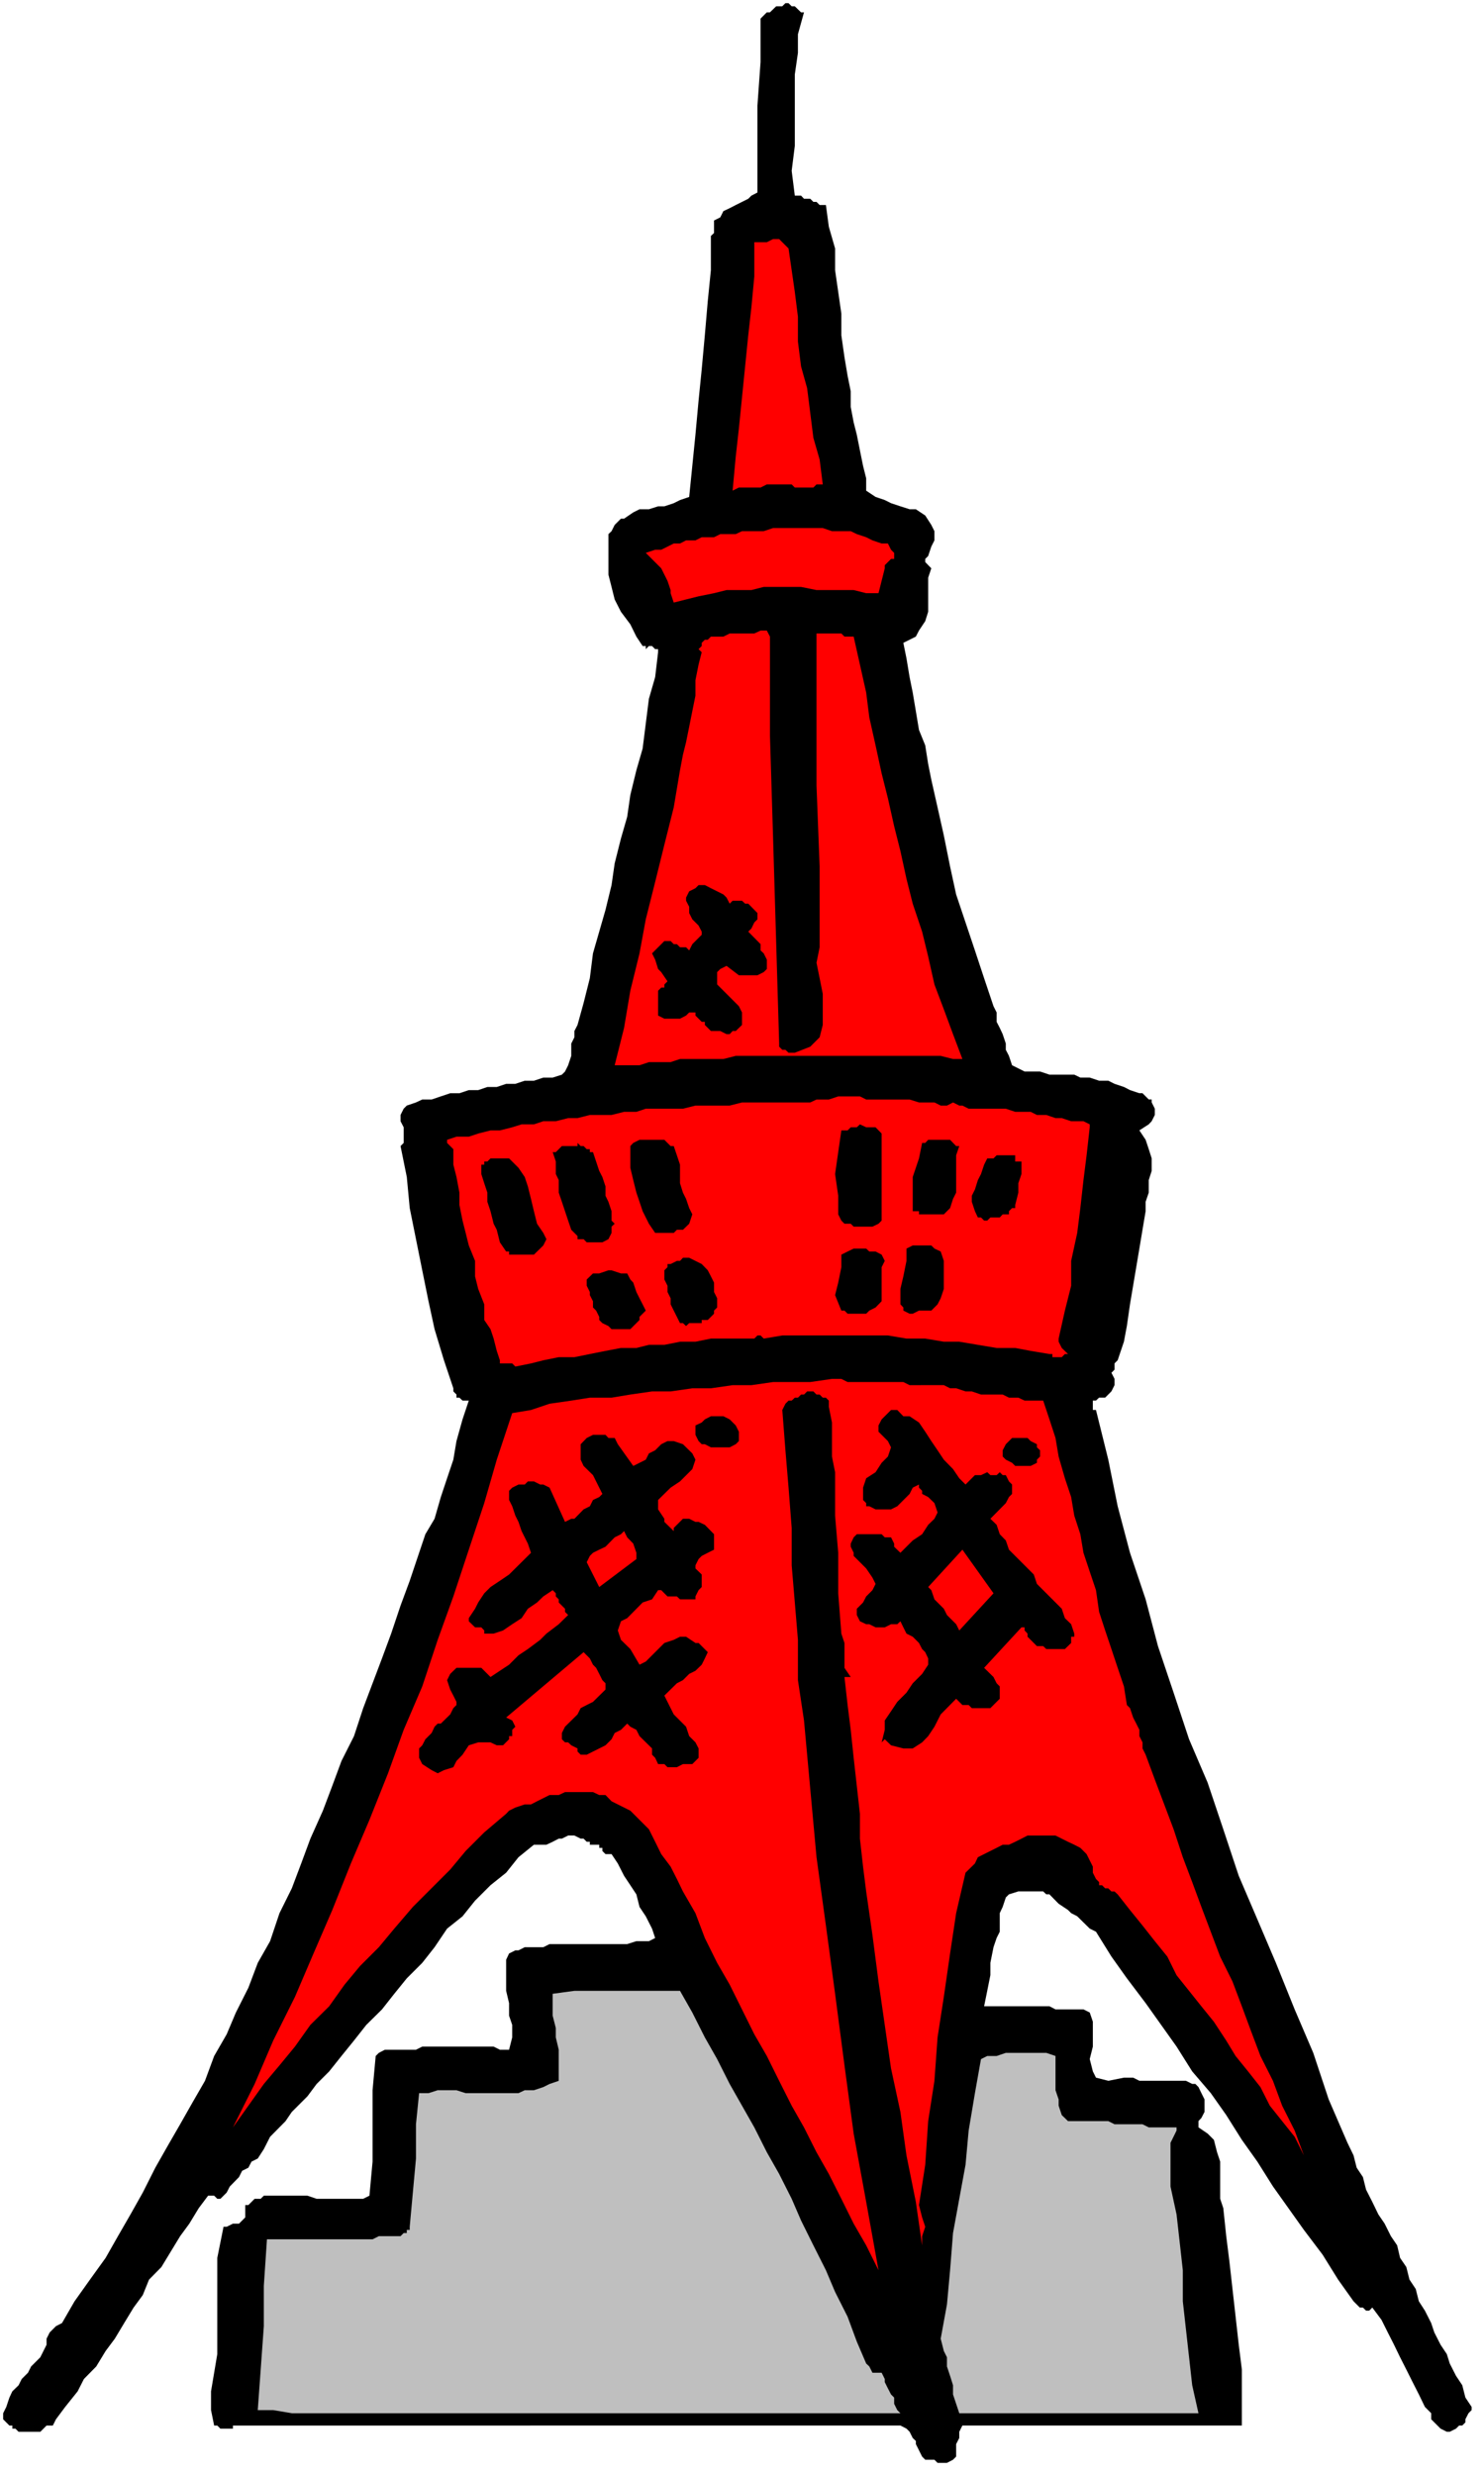 <?xml version="1.0" encoding="UTF-8" standalone="no"?>
<svg
   xmlns:ooo="http://xml.openoffice.org/svg/export"
   xmlns:dc="http://purl.org/dc/elements/1.1/"
   xmlns:cc="http://creativecommons.org/ns#"
   xmlns:rdf="http://www.w3.org/1999/02/22-rdf-syntax-ns#"
   xmlns:svg="http://www.w3.org/2000/svg"
   xmlns="http://www.w3.org/2000/svg"
   xmlns:sodipodi="http://sodipodi.sourceforge.net/DTD/sodipodi-0.dtd"
   xmlns:inkscape="http://www.inkscape.org/namespaces/inkscape"
   version="1.2"
   width="75.88mm"
   height="126.52mm"
   viewBox="0 0 7588 12652"
   preserveAspectRatio="xMidYMid"
   xml:space="preserve"
   id="svg114"
   sodipodi:docname="tokyotwr.svg"
   style="fill-rule:evenodd;stroke-width:28.222;stroke-linejoin:round"
   inkscape:version="0.92.5 (2060ec1f9f, 2020-04-08)"><sodipodi:namedview
   pagecolor="#ffffff"
   bordercolor="#666666"
   borderopacity="1"
   objecttolerance="10"
   gridtolerance="10"
   guidetolerance="10"
   inkscape:pageopacity="0"
   inkscape:pageshadow="2"
   inkscape:window-width="664"
   inkscape:window-height="487"
   id="namedview116"
   showgrid="false"
   inkscape:zoom="0.2102413"
   inkscape:cx="143.39528"
   inkscape:cy="239.09291"
   inkscape:window-x="0"
   inkscape:window-y="0"
   inkscape:window-maximized="0"
   inkscape:current-layer="svg114" />
 <defs
   class="ClipPathGroup"
   id="defs8">
  <clipPath
   id="presentation_clip_path"
   clipPathUnits="userSpaceOnUse">
   <rect
   x="0"
   y="0"
   width="21000"
   height="29700"
   id="rect2" />
  </clipPath>
  <clipPath
   id="presentation_clip_path_shrink"
   clipPathUnits="userSpaceOnUse">
   <rect
   x="21"
   y="29"
   width="20958"
   height="29641"
   id="rect5" />
  </clipPath>
 </defs>
 <defs
   class="TextShapeIndex"
   id="defs12">
  <g
   ooo:slide="id1"
   ooo:id-list="id3"
   id="g10" />
 </defs>
 <defs
   class="EmbeddedBulletChars"
   id="defs44">
  <g
   id="bullet-char-template-57356"
   transform="matrix(4.8828125e-4,0,0,-4.8828125e-4,0,0)">
   <path
   d="M 580,1141 1163,571 580,0 -4,571 Z"
   id="path14"
   inkscape:connector-curvature="0" />
  </g>
  <g
   id="bullet-char-template-57354"
   transform="matrix(4.8828125e-4,0,0,-4.8828125e-4,0,0)">
   <path
   d="M 8,1128 H 1137 V 0 H 8 Z"
   id="path17"
   inkscape:connector-curvature="0" />
  </g>
  <g
   id="bullet-char-template-10146"
   transform="matrix(4.8828125e-4,0,0,-4.8828125e-4,0,0)">
   <path
   d="M 174,0 602,739 174,1481 1456,739 Z M 1358,739 309,1346 659,739 Z"
   id="path20"
   inkscape:connector-curvature="0" />
  </g>
  <g
   id="bullet-char-template-10132"
   transform="matrix(4.8828125e-4,0,0,-4.8828125e-4,0,0)">
   <path
   d="M 2015,739 1276,0 H 717 l 543,543 H 174 v 393 h 1086 l -543,545 h 557 z"
   id="path23"
   inkscape:connector-curvature="0" />
  </g>
  <g
   id="bullet-char-template-10007"
   transform="matrix(4.8828125e-4,0,0,-4.8828125e-4,0,0)">
   <path
   d="m 0,-2 c -7,16 -16,29 -25,39 l 381,530 c -94,256 -141,385 -141,387 0,25 13,38 40,38 9,0 21,-2 34,-5 21,4 42,12 65,25 l 27,-13 111,-251 280,301 64,-25 24,25 c 21,-10 41,-24 62,-43 C 886,937 835,863 770,784 769,783 710,716 594,584 L 774,223 c 0,-27 -21,-55 -63,-84 l 16,-20 C 717,90 699,76 672,76 641,76 570,178 457,381 L 164,-76 c -22,-34 -53,-51 -92,-51 -42,0 -63,17 -64,51 -7,9 -10,24 -10,44 0,9 1,19 2,30 z"
   id="path26"
   inkscape:connector-curvature="0" />
  </g>
  <g
   id="bullet-char-template-10004"
   transform="matrix(4.8828125e-4,0,0,-4.8828125e-4,0,0)">
   <path
   d="M 285,-33 C 182,-33 111,30 74,156 52,228 41,333 41,471 c 0,78 14,145 41,201 34,71 87,106 158,106 53,0 88,-31 106,-94 l 23,-176 c 8,-64 28,-97 59,-98 l 735,706 c 11,11 33,17 66,17 42,0 63,-15 63,-46 V 965 c 0,-36 -10,-64 -30,-84 L 442,47 C 390,-6 338,-33 285,-33 Z"
   id="path29"
   inkscape:connector-curvature="0" />
  </g>
  <g
   id="bullet-char-template-9679"
   transform="matrix(4.8828125e-4,0,0,-4.8828125e-4,0,0)">
   <path
   d="M 813,0 C 632,0 489,54 383,161 276,268 223,411 223,592 c 0,181 53,324 160,431 106,107 249,161 430,161 179,0 323,-54 432,-161 108,-107 162,-251 162,-431 0,-180 -54,-324 -162,-431 C 1136,54 992,0 813,0 Z"
   id="path32"
   inkscape:connector-curvature="0" />
  </g>
  <g
   id="bullet-char-template-8226"
   transform="matrix(4.8828125e-4,0,0,-4.8828125e-4,0,0)">
   <path
   d="m 346,457 c -73,0 -137,26 -191,78 -54,51 -81,114 -81,188 0,73 27,136 81,188 54,52 118,78 191,78 73,0 134,-26 185,-79 51,-51 77,-114 77,-187 0,-75 -25,-137 -76,-188 -50,-52 -112,-78 -186,-78 z"
   id="path35"
   inkscape:connector-curvature="0" />
  </g>
  <g
   id="bullet-char-template-8211"
   transform="matrix(4.8828125e-4,0,0,-4.8828125e-4,0,0)">
   <path
   d="M -4,459 H 1135 V 606 H -4 Z"
   id="path38"
   inkscape:connector-curvature="0" />
  </g>
  <g
   id="bullet-char-template-61548"
   transform="matrix(4.8828125e-4,0,0,-4.8828125e-4,0,0)">
   <path
   d="m 173,740 c 0,163 58,303 173,419 116,115 255,173 419,173 163,0 302,-58 418,-173 116,-116 174,-256 174,-419 0,-163 -58,-303 -174,-418 C 1067,206 928,148 765,148 601,148 462,206 346,322 231,437 173,577 173,740 Z"
   id="path41"
   inkscape:connector-curvature="0" />
  </g>
 </defs>
 <g
   id="g49"
   transform="translate(-6706,-8524)">
  <g
   id="id2"
   class="Master_Slide">
   <g
   id="bg-id2"
   class="Background" />
   <g
   id="bo-id2"
   class="BackgroundObjects" />
  </g>
 </g>
 <g
   class="SlideGroup"
   id="g112"
   transform="translate(-6706,-8524)">
  <g
   id="g110">
   <g
   id="container-id1">
    <g
   id="id1"
   class="Slide"
   clip-path="url(#presentation_clip_path)">
     <g
   class="Page"
   id="g106">
      <g
   class="Graphic"
   id="g104">
       <g
   id="id3">
        <rect
   class="BoundingBox"
   x="6706"
   y="8524"
   width="7588"
   height="12652"
   id="rect51"
   style="fill:none;stroke:none" />
        <path
   d="m 10817,8587 -31,112 v 95 l -16,111 v 365 l -16,127 16,127 h 32 l 15,16 h 32 l 16,16 h 16 l 16,16 h 32 l 15,111 32,111 v 111 l 16,111 16,111 v 111 l 16,112 16,95 16,79 v 80 l 15,79 16,63 16,80 16,79 16,64 v 63 l 48,32 47,16 32,16 48,16 47,15 h 32 l 48,32 31,48 16,32 v 47 l -16,32 -16,48 -15,15 v 16 l 31,32 -16,48 v 174 l -15,48 -32,48 -16,31 -64,32 16,79 16,96 16,79 16,95 16,96 32,79 15,95 16,80 32,142 32,143 32,159 31,143 48,143 48,143 47,142 48,143 16,32 v 48 l 16,31 15,32 16,48 v 32 l 16,31 16,48 32,16 32,16 h 79 l 48,16 h 127 l 31,15 h 48 l 48,16 h 47 l 32,16 48,16 31,16 48,16 h 16 l 32,32 h 15 v 15 l 16,32 v 32 l -16,32 -15,16 -48,31 32,48 16,48 15,47 v 64 l -15,47 v 64 l -16,47 v 48 l -16,95 -16,96 -16,95 -16,95 -16,95 -16,111 -15,80 -32,95 -16,16 v 32 l -16,16 16,31 v 32 l -16,32 -32,32 h -31 l -16,15 h -16 v 48 h 16 l 63,254 48,238 63,238 80,238 63,239 80,238 79,238 95,222 80,238 79,238 95,222 95,223 96,238 95,222 79,238 96,222 31,64 16,63 32,48 16,64 32,63 31,64 32,47 32,64 32,47 15,64 32,47 16,64 32,48 16,63 31,48 32,63 16,48 32,63 32,48 15,48 32,63 32,48 16,63 32,48 v 16 l -16,16 -16,31 v 16 l -16,16 h -16 l -16,16 -32,16 h -15 l -32,-16 -48,-48 v -31 l -32,-32 -31,-64 -32,-63 -32,-64 -32,-63 -31,-64 -32,-63 -32,-64 -47,-63 -16,16 h -16 l -16,-16 h -16 l -32,-32 -79,-111 -79,-127 -96,-127 -79,-111 -79,-111 -80,-127 -79,-111 -80,-127 -79,-112 -95,-111 -80,-127 -79,-111 -79,-111 -96,-127 -79,-111 -79,-127 -32,-16 -64,-63 -31,-16 -16,-16 -48,-32 -47,-48 h -16 l -16,-15 h -127 l -48,15 -16,16 -16,48 -15,32 v 95 l -16,32 -16,47 -16,80 v 63 l -16,80 -16,79 h 334 l 31,16 h 143 l 32,16 16,47 v 127 l -16,64 16,63 16,32 63,16 80,-16 h 47 l 32,16 h 238 l 32,16 h 16 l 16,16 15,31 16,32 v 64 l -16,31 -15,16 v 32 l 47,32 32,32 16,63 16,48 v 190 l 16,48 15,143 16,127 16,143 16,142 16,143 16,127 v 286 h -1429 l -16,32 v 32 l -16,31 v 64 l -16,16 -31,16 h -48 l -16,-16 h -47 l -16,-16 -16,-32 -16,-32 v -16 l -16,-15 -16,-32 -16,-16 -31,-16 H 7897 v 16 h -64 l -16,-16 h -16 l -16,-79 v -96 l 16,-95 16,-95 v -492 l 32,-159 h 16 l 32,-16 h 31 l 32,-32 v -63 h 16 l 32,-32 h 31 l 16,-16 h 223 l 47,16 h 238 l 32,-16 16,-174 v -365 l 16,-175 16,-16 31,-16 h 159 l 32,-16 h 365 l 32,16 h 47 l 16,-63 v -64 l -16,-47 v -64 l -15,-63 v -159 l 15,-32 32,-16 h 16 l 32,-16 h 95 l 32,-16 h 397 l 47,-15 h 64 l 32,-16 -16,-48 -32,-63 -32,-48 -16,-64 -31,-47 -32,-48 -32,-63 -32,-48 h -31 l -16,-16 v -16 h -16 v -16 h -48 v -15 h -16 l -16,-16 h -15 l -32,-16 h -32 l -32,16 h -16 l -31,16 -32,15 h -64 l -79,64 -63,79 -80,64 -79,79 -64,80 -79,63 -64,95 -63,80 -79,79 -64,79 -63,80 -80,79 -63,80 -64,79 -63,79 -64,64 -47,63 -80,80 -32,47 -79,80 -32,63 -31,48 -32,16 -16,31 -32,16 -16,32 -47,48 -16,31 -32,32 h -16 l -16,-16 h -31 l -48,64 -48,79 -47,64 -48,79 -48,79 -63,64 -32,79 -47,64 -48,79 -48,80 -47,63 -48,79 -63,64 -32,63 -64,80 -47,63 -16,32 h -32 l -32,32 h -111 l -16,-16 h -16 v -16 h -15 l -32,-32 v -31 l 16,-32 16,-48 15,-32 32,-31 16,-32 32,-32 16,-32 47,-47 16,-32 16,-32 v -31 l 16,-32 32,-32 31,-16 64,-111 79,-111 80,-111 63,-111 64,-111 63,-112 64,-127 63,-111 64,-111 63,-111 64,-111 47,-127 64,-111 47,-111 64,-127 48,-127 63,-111 48,-143 63,-127 48,-127 47,-127 64,-143 48,-127 47,-127 64,-127 47,-143 48,-127 48,-127 47,-127 48,-143 47,-127 48,-143 32,-95 47,-79 32,-111 32,-96 32,-95 16,-95 31,-111 32,-96 h -32 l -16,-15 h -15 v -16 l -16,-16 v -16 l -48,-143 -48,-159 -31,-143 -32,-158 -32,-159 -32,-159 -15,-159 -32,-158 16,-16 v -80 l -16,-31 v -32 l 16,-32 16,-16 47,-16 32,-15 h 48 l 47,-16 48,-16 h 47 l 48,-16 h 48 l 47,-16 h 48 l 48,-16 h 47 l 48,-16 h 47 l 48,-16 h 48 l 47,-15 16,-16 16,-32 16,-48 v -63 l 16,-32 v -32 l 16,-31 31,-112 32,-127 16,-127 32,-111 32,-111 31,-127 16,-111 32,-127 32,-111 16,-111 31,-127 32,-111 16,-127 16,-127 32,-111 15,-127 v -16 h -15 l -16,-16 h -16 l -16,16 v -16 h -16 l -32,-48 -31,-63 -48,-64 -32,-63 -16,-64 -16,-63 v -207 l 16,-15 16,-32 32,-32 h 16 l 47,-32 32,-16 h 48 l 47,-15 h 32 l 48,-16 32,-16 47,-16 16,-159 16,-159 16,-174 16,-159 16,-175 15,-174 16,-159 v -175 l 16,-15 v -64 l 32,-16 16,-32 32,-15 31,-16 32,-16 32,-16 16,-16 31,-16 v -444 l 16,-223 v -222 l 32,-32 h 16 l 32,-31 h 31 l 16,-16 h 16 l 16,16 h 16 l 32,31 z"
   id="path53"
   inkscape:connector-curvature="0"
   style="fill:#000000;stroke:none" />
        <path
   d="m 10770,10016 16,127 v 127 l 16,127 31,111 16,127 16,127 32,111 16,127 h -32 l -16,16 h -95 l -16,-16 h -127 l -32,16 h -111 l -32,16 16,-174 16,-143 16,-159 16,-159 16,-159 16,-142 15,-159 v -175 h 64 l 32,-16 h 31 l 48,48 z"
   id="path55"
   inkscape:connector-curvature="0"
   style="fill:#ff0000;stroke:none" />
        <path
   d="m 11246,11302 16,32 16,16 v 31 h -16 l -32,32 v 16 l -32,127 h -63 l -64,-16 h -190 l -79,-16 h -191 l -63,16 h -127 l -64,16 -79,16 -64,16 -63,16 -16,-48 v -16 l -16,-47 -16,-32 -16,-32 -79,-79 48,-16 h 31 l 32,-16 32,-16 h 32 l 31,-16 h 48 l 32,-16 h 63 l 32,-16 h 79 l 32,-15 h 111 l 48,-16 h 254 l 47,16 h 96 l 31,15 48,16 32,16 47,16 z"
   id="path57"
   inkscape:connector-curvature="0"
   style="fill:#ff0000;stroke:none" />
        <path
   d="m 10643,11778 v 508 l 16,524 16,540 15,508 v 16 l 16,16 h 16 l 16,15 h 32 l 79,-31 48,-48 16,-63 v -159 l -16,-80 -16,-79 16,-79 v -413 l -16,-413 v -778 h 127 l 16,16 h 47 l 32,143 32,143 16,127 32,143 31,143 32,127 32,143 32,127 31,142 32,127 48,143 31,127 32,143 48,127 47,127 48,127 h -48 l -63,-16 h -1048 l -63,16 h -222 l -48,16 h -111 l -48,16 h -127 l 48,-191 32,-190 47,-191 32,-174 48,-191 47,-190 48,-191 32,-190 15,-79 16,-64 16,-79 16,-80 16,-79 v -79 l 16,-80 16,-63 -16,-16 16,-16 v -16 l 16,-16 h 15 l 16,-16 h 64 l 32,-16 h 126 l 32,-15 h 32 z"
   id="path59"
   inkscape:connector-curvature="0"
   style="fill:#ff0000;stroke:none" />
        <path
   d="m 10437,13143 15,-15 h 48 l 16,15 h 16 l 47,48 v 32 l -16,16 -15,31 -16,16 63,64 v 32 l 16,15 16,32 v 48 l -16,16 -32,16 h -95 l -63,-48 -32,16 -16,16 v 63 l 111,111 16,32 v 64 l -32,31 h -16 l -15,16 h -16 l -32,-16 h -48 l -31,-31 v -16 h -16 l -32,-32 v -16 h -32 l -16,16 -31,16 h -80 l -32,-16 v -127 l 16,-16 h 16 v -16 l 16,-16 -32,-47 -16,-16 -15,-48 -16,-32 63,-63 h 32 l 16,16 h 16 l 16,16 h 31 l 16,16 16,-32 48,-48 v -16 l -16,-31 -32,-32 -16,-32 v -32 l -16,-31 v -16 l 16,-32 32,-16 16,-16 h 32 l 31,16 32,16 32,16 16,16 z"
   id="path61"
   inkscape:connector-curvature="0"
   style="fill:#000000;stroke:none" />
        <path
   d="m 12278,14271 v 15 l -16,143 -16,127 -16,143 -16,127 -31,143 v 127 l -32,127 -32,143 v 16 l 16,32 32,31 h -16 l -16,16 h -48 v -16 h -15 l -96,-16 -79,-15 h -95 l -96,-16 -95,-16 h -79 l -95,-16 h -96 l -95,-16 h -540 l -95,16 -16,-16 h -16 l -16,16 h -222 l -79,16 h -79 l -80,16 h -79 l -64,16 h -79 l -79,15 -80,16 -79,16 h -80 l -79,16 -63,16 -80,16 -16,-16 h -63 v -16 l -16,-48 -16,-63 -16,-48 -32,-47 v -80 l -31,-79 -16,-64 v -79 l -32,-79 -16,-64 -16,-63 -16,-80 v -63 l -15,-80 -16,-63 v -79 l -32,-32 v -16 l 48,-16 h 63 l 48,-16 63,-16 h 48 l 63,-16 48,-15 h 63 l 48,-16 h 64 l 63,-16 h 48 l 63,-16 h 111 l 64,-16 h 63 l 48,-16 h 190 l 64,-16 h 175 l 63,-16 h 349 l 32,-15 h 63 l 48,-16 h 111 l 32,16 h 222 l 48,15 h 79 l 32,16 h 32 l 31,-16 32,16 h 16 l 32,16 h 190 l 48,16 h 79 l 32,16 h 48 l 47,16 h 32 l 48,16 h 63 z"
   id="path63"
   inkscape:connector-curvature="0"
   style="fill:#ff0000;stroke:none" />
        <path
   d="m 11214,14715 v 48 l -16,16 -31,15 h -96 l -15,-15 h -32 l -16,-16 -16,-32 v -95 l -16,-111 16,-112 16,-111 h 32 l 16,-16 h 31 l 16,-15 32,15 h 48 l 31,32 z"
   id="path65"
   inkscape:connector-curvature="0"
   style="fill:#000000;stroke:none" />
        <path
   d="m 10151,14382 16,47 16,48 v 95 l 15,48 16,32 16,47 16,32 -16,48 -32,31 h -31 l -16,16 h -95 l -32,-47 -32,-64 -16,-48 -16,-47 -16,-64 -15,-63 v -111 l 15,-16 32,-16 h 127 l 32,32 z"
   id="path67"
   inkscape:connector-curvature="0"
   style="fill:#000000;stroke:none" />
        <path
   d="m 11611,14382 -16,47 v 191 l -16,32 -15,47 -32,32 h -127 v -16 h -32 v -175 l 32,-95 16,-79 h 16 l 15,-16 h 112 l 31,32 z"
   id="path69"
   inkscape:connector-curvature="0"
   style="fill:#000000;stroke:none" />
        <path
   d="m 9849,14779 -16,15 v 32 l -16,32 -31,16 h -80 l -16,-16 h -31 v -16 l -32,-32 -16,-47 -16,-48 -16,-48 -16,-47 v -64 l -15,-31 v -64 l -16,-48 h 16 l 31,-31 h 80 v -16 l 16,16 h 15 l 16,16 h 16 v 15 h 16 l 16,48 16,48 16,31 16,48 v 48 l 15,31 16,48 v 48 z"
   id="path71"
   inkscape:connector-curvature="0"
   style="fill:#000000;stroke:none" />
        <path
   d="m 11897,14429 v 32 h 32 v 64 l -16,47 v 48 l -16,63 v 16 h -16 l -16,16 v 16 h -32 l -15,16 h -48 l -16,16 h -16 l -16,-16 h -16 l -15,-32 -16,-48 v -31 l 16,-32 15,-48 16,-31 16,-48 16,-32 h 32 l 16,-16 z"
   id="path73"
   inkscape:connector-curvature="0"
   style="fill:#000000;stroke:none" />
        <path
   d="m 9484,14826 16,32 -16,32 -48,47 h -127 v -16 h -15 l -32,-47 -16,-64 -16,-31 -16,-64 -16,-48 v -47 l -16,-48 -15,-47 v -48 h 15 v -16 h 16 l 16,-16 h 95 l 48,48 32,47 16,48 16,64 15,63 16,64 z"
   id="path75"
   inkscape:connector-curvature="0"
   style="fill:#000000;stroke:none" />
        <path
   d="m 11516,14921 16,48 v 143 l -16,48 -16,31 -32,32 h -63 l -32,16 h -16 l -32,-16 v -16 l -15,-16 v -79 l 15,-64 16,-79 v -63 l 32,-16 h 95 l 16,16 z"
   id="path77"
   inkscape:connector-curvature="0"
   style="fill:#000000;stroke:none" />
        <path
   d="m 11230,14969 -16,32 v 174 l -31,32 -32,16 -16,16 h -95 l -16,-16 h -16 l -32,-79 16,-64 16,-79 v -64 l 32,-16 31,-15 h 64 l 16,15 h 32 l 31,16 z"
   id="path79"
   inkscape:connector-curvature="0"
   style="fill:#000000;stroke:none" />
        <path
   d="m 10373,15191 v 16 l -16,16 v 16 l -32,32 h -31 v 16 h -64 l -16,15 -16,-15 h -15 l -16,-32 -16,-32 -16,-32 v -31 l -16,-32 v -32 l -16,-32 v -47 l 16,-16 v -16 h 16 l 32,-16 h 16 l 15,-16 h 32 l 32,16 32,16 31,32 16,31 16,32 v 48 l 16,32 z"
   id="path81"
   inkscape:connector-curvature="0"
   style="fill:#000000;stroke:none" />
        <path
   d="m 9944,15080 16,48 16,32 16,31 16,32 -32,32 v 16 l -47,47 h -96 l -16,-16 -31,-15 -16,-16 v -16 l -16,-32 -16,-16 v -32 l -16,-31 v -16 l -16,-32 v -32 l 32,-31 h 32 l 47,-16 h 16 l 48,16 h 32 l 16,31 z"
   id="path83"
   inkscape:connector-curvature="0"
   style="fill:#000000;stroke:none" />
        <path
   d="m 11421,15604 h 111 l 32,16 h 31 l 48,16 h 32 l 47,16 h 111 l 32,16 h 48 l 32,15 h 95 l 32,96 31,95 16,95 32,111 32,96 16,95 31,95 16,95 32,96 32,95 16,111 31,95 32,95 32,96 32,95 15,95 16,16 16,48 16,31 16,32 v 32 l 16,32 v 31 l 16,32 47,127 48,127 48,127 47,143 48,127 47,127 48,127 48,127 63,127 48,127 47,127 48,127 64,127 47,127 64,127 47,127 -47,-95 -64,-80 -63,-79 -48,-95 -63,-80 -64,-79 -48,-79 -63,-96 -64,-79 -63,-79 -64,-80 -47,-95 -64,-79 -63,-80 -64,-79 -63,-80 -16,-15 h -16 l -16,-16 h -16 l -16,-16 h -15 v -16 l -16,-16 -16,-32 v -31 l -16,-32 -16,-32 -32,-32 -31,-16 -32,-15 -32,-16 -32,-16 h -143 l -31,16 -32,16 -32,15 h -32 l -31,16 -32,16 -32,16 -32,16 -15,32 -48,47 -48,207 -31,206 -32,222 -32,207 -16,222 -32,206 -15,223 -32,206 16,63 16,48 -16,48 v 47 l -32,-222 -48,-238 -31,-222 -48,-223 -32,-222 -32,-222 -31,-238 -32,-222 -16,-127 -16,-143 v -127 l -16,-143 -16,-143 -15,-143 -16,-127 -16,-143 h 32 l -32,-47 v -127 l -16,-48 -16,-206 v -207 l -16,-190 v -222 l -16,-80 v -174 l -16,-80 v -32 l -15,-15 h -16 l -16,-16 h -16 l -16,-16 h -32 l -16,16 h -15 l -16,16 h -16 l -16,15 h -16 l -16,16 -16,32 16,206 16,191 16,206 v 191 l 16,190 16,191 v 206 l 31,206 32,350 32,349 48,349 47,349 48,366 47,349 64,349 63,349 -63,-127 -64,-111 -63,-127 -64,-127 -63,-111 -64,-127 -63,-111 -64,-127 -63,-127 -64,-111 -63,-127 -63,-127 -64,-111 -63,-127 -48,-127 -64,-111 -31,-64 -32,-63 -48,-64 -31,-63 -32,-64 -95,-95 -64,-32 -32,-16 -31,-32 h -32 l -32,-15 h -143 l -32,15 h -47 l -32,16 -32,16 -31,16 h -32 l -48,16 -32,16 -15,16 -112,95 -95,95 -79,95 -191,191 -95,111 -79,95 -96,96 -79,95 -79,111 -96,95 -79,111 -79,96 -80,95 -79,111 -79,111 111,-222 95,-222 111,-223 95,-222 96,-222 95,-238 95,-223 95,-238 80,-222 95,-222 79,-238 80,-222 79,-239 79,-238 64,-222 79,-238 96,-16 95,-32 111,-16 95,-15 h 111 l 96,-16 111,-16 h 95 l 111,-16 h 95 l 111,-16 h 96 l 111,-16 h 190 l 111,-16 h 48 l 32,16 h 285 l 32,16 z"
   id="path85"
   inkscape:connector-curvature="0"
   style="fill:#ff0000;stroke:none" />
        <path
   d="m 11643,16112 48,-48 h 31 l 32,-15 16,15 h 32 l 16,-15 15,15 h 16 l 16,32 16,16 v 48 l -16,16 -16,31 -79,80 32,31 16,48 31,32 16,47 127,127 16,48 127,127 16,48 32,31 16,48 v 16 h -16 v 32 l -32,31 h -95 l -16,-15 h -32 l -48,-48 v -16 l -15,-16 v -16 h -16 l -191,207 48,47 16,32 16,16 v 63 l -48,48 h -95 l -16,-16 h -32 l -32,-32 -79,80 -32,63 -32,48 -31,32 -48,31 h -48 l -63,-16 -32,-31 -16,16 16,-64 v -48 l 32,-47 32,-48 47,-47 32,-48 48,-48 31,-47 v -32 l -15,-32 -16,-16 -16,-31 -32,-32 -32,-16 -16,-32 -15,-31 -16,15 h -32 l -32,16 h -47 l -32,-16 h -16 l -32,-15 -16,-32 v -32 l 32,-32 16,-31 32,-32 16,-32 -16,-32 -32,-47 -64,-64 v -16 l -15,-31 v -16 l 15,-32 16,-16 h 127 l 16,16 h 32 l 16,32 v 16 l 32,31 63,-63 48,-32 31,-48 32,-31 16,-32 -16,-48 -32,-31 -31,-16 v -16 l -16,-16 v -16 l -32,16 -16,32 -63,63 -32,16 h -79 l -32,-16 h -16 v -16 l -16,-16 v -63 l 16,-48 48,-31 31,-48 32,-32 16,-47 -16,-32 -48,-48 v -32 l 16,-31 48,-48 h 32 l 31,32 h 32 l 48,32 32,47 31,48 32,47 32,48 47,48 32,47 z"
   id="path87"
   inkscape:connector-curvature="0"
   style="fill:#000000;stroke:none" />
        <path
   d="m 10468,15810 16,32 v 48 l -16,16 -31,16 h -96 l -31,-16 h -16 l -16,-16 -16,-32 v -48 l 32,-15 16,-16 31,-16 h 64 l 32,16 z"
   id="path89"
   inkscape:connector-curvature="0"
   style="fill:#000000;stroke:none" />
        <path
   d="m 9865,15906 79,111 32,-16 32,-16 16,-32 32,-16 31,-31 32,-16 h 32 l 47,16 48,47 16,32 -16,48 -63,63 -48,32 -64,63 v 48 l 32,48 v 16 l 48,47 v -16 l 47,-47 h 32 l 32,16 h 16 l 32,15 47,48 v 79 l -32,16 -31,16 -16,16 -16,32 v 16 l 32,31 v 64 l -16,16 -16,32 v 15 h -79 l -16,-15 h -48 l -32,-32 h -16 l -31,47 -48,16 -79,80 -32,16 -16,47 16,48 48,47 47,80 32,-16 95,-95 48,-16 32,-16 h 31 l 48,32 h 16 l 47,47 -15,32 -16,32 -32,31 -32,16 -32,32 -31,16 -64,63 16,32 16,32 16,32 63,63 16,48 32,32 16,31 v 48 l -32,32 h -48 l -31,16 h -48 l -16,-16 h -32 l -15,-32 -16,-16 v -32 l -64,-63 -16,-32 -31,-16 -16,-16 -32,32 -32,16 -16,32 -31,31 -32,16 -32,16 -32,16 h -31 l -16,-16 v -16 l -32,-16 -16,-15 h -16 l -16,-16 v -32 l 16,-32 64,-63 16,-32 31,-16 32,-16 64,-63 v -32 l -16,-16 -16,-32 -16,-31 -16,-16 -16,-32 -32,-32 -396,334 31,15 16,32 -16,16 v 32 h -16 v 16 l -31,31 h -32 l -32,-15 h -63 l -48,15 -32,48 -31,32 -16,32 -48,15 -32,16 -31,-16 -48,-31 -16,-32 v -48 l 16,-16 16,-31 32,-32 15,-32 16,-16 h 16 l 48,-47 16,-32 16,-16 v -16 l -16,-32 -16,-31 -16,-48 16,-32 32,-31 h 127 l 47,47 48,-32 47,-31 48,-48 48,-32 63,-47 32,-32 63,-48 48,-47 -16,-16 v -16 l -32,-32 v -16 l -15,-15 v -16 l -16,-16 -48,32 -32,31 -47,32 -32,48 -48,31 -47,32 -48,16 h -48 v -16 l -15,-16 h -32 l -32,-31 v -16 l 32,-48 16,-32 31,-47 32,-32 48,-32 47,-32 112,-111 -16,-47 -16,-32 -16,-32 -16,-47 -16,-32 -16,-48 -16,-32 v -47 l 16,-16 32,-16 h 32 l 16,-16 h 31 l 32,16 h 16 l 32,16 79,175 32,-16 h 16 l 47,-48 32,-16 16,-32 32,-15 16,-16 -16,-32 -16,-32 -16,-32 -48,-47 -15,-32 v -79 l 31,-32 32,-16 h 64 l 15,16 h 32 z"
   id="path91"
   inkscape:connector-curvature="0"
   style="fill:#000000;stroke:none" />
        <path
   d="m 12024,15937 v 32 l -16,16 v 16 l -32,16 h -79 l -16,-16 -32,-16 -16,-16 v -32 l 16,-31 32,-32 h 79 l 16,16 32,16 v 16 z"
   id="path93"
   inkscape:connector-curvature="0"
   style="fill:#000000;stroke:none" />
        <path
   d="m 9960,16493 -190,143 -64,-127 16,-32 16,-16 32,-16 32,-15 47,-48 32,-16 16,-16 16,32 31,32 16,47 z"
   id="path95"
   inkscape:connector-curvature="0"
   style="fill:#ff0000;stroke:none" />
        <path
   d="m 11611,16858 -16,-32 -47,-47 -16,-32 -48,-48 -16,-47 -16,-16 175,-191 159,223 z"
   id="path97"
   inkscape:connector-curvature="0"
   style="fill:#ff0000;stroke:none" />
        <path
   d="m 10183,18700 63,111 64,127 63,111 64,127 63,111 63,111 64,127 63,111 64,127 48,111 63,127 64,127 47,111 64,127 47,127 48,112 16,15 16,32 h 47 l 16,32 v 16 l 16,32 16,31 16,16 v 32 l 16,32 16,16 H 8198 l -95,-16 h -79 l 15,-207 16,-222 v -206 l 16,-238 h 540 l 32,-16 h 111 l 16,-16 h 16 v -16 h 15 v -16 l 16,-175 16,-174 v -175 l 16,-159 h 48 l 47,-15 h 96 l 47,15 h 270 l 32,-15 h 47 l 48,-16 32,-16 47,-16 v -159 l -15,-63 v -48 l -16,-63 v -112 l 111,-15 z"
   id="path99"
   inkscape:connector-curvature="0"
   style="fill:#bfbfbf;stroke:none" />
        <path
   d="m 12103,19033 v 175 l 16,47 v 32 l 16,48 32,31 h 206 l 32,16 h 143 l 32,16 h 142 v 16 l -31,63 v 223 l 31,143 16,142 16,143 v 159 l 16,143 16,143 16,143 32,143 h -1223 l -16,-48 -16,-48 v -47 l -15,-48 -16,-48 v -47 l -16,-32 -16,-63 32,-175 16,-175 15,-190 32,-175 32,-174 16,-175 32,-191 31,-174 32,-16 h 48 l 47,-16 h 207 z"
   id="path101"
   inkscape:connector-curvature="0"
   style="fill:#bfbfbf;stroke:none" />
       </g>
      </g>
     </g>
    </g>
   </g>
  </g>
 </g>
</svg>